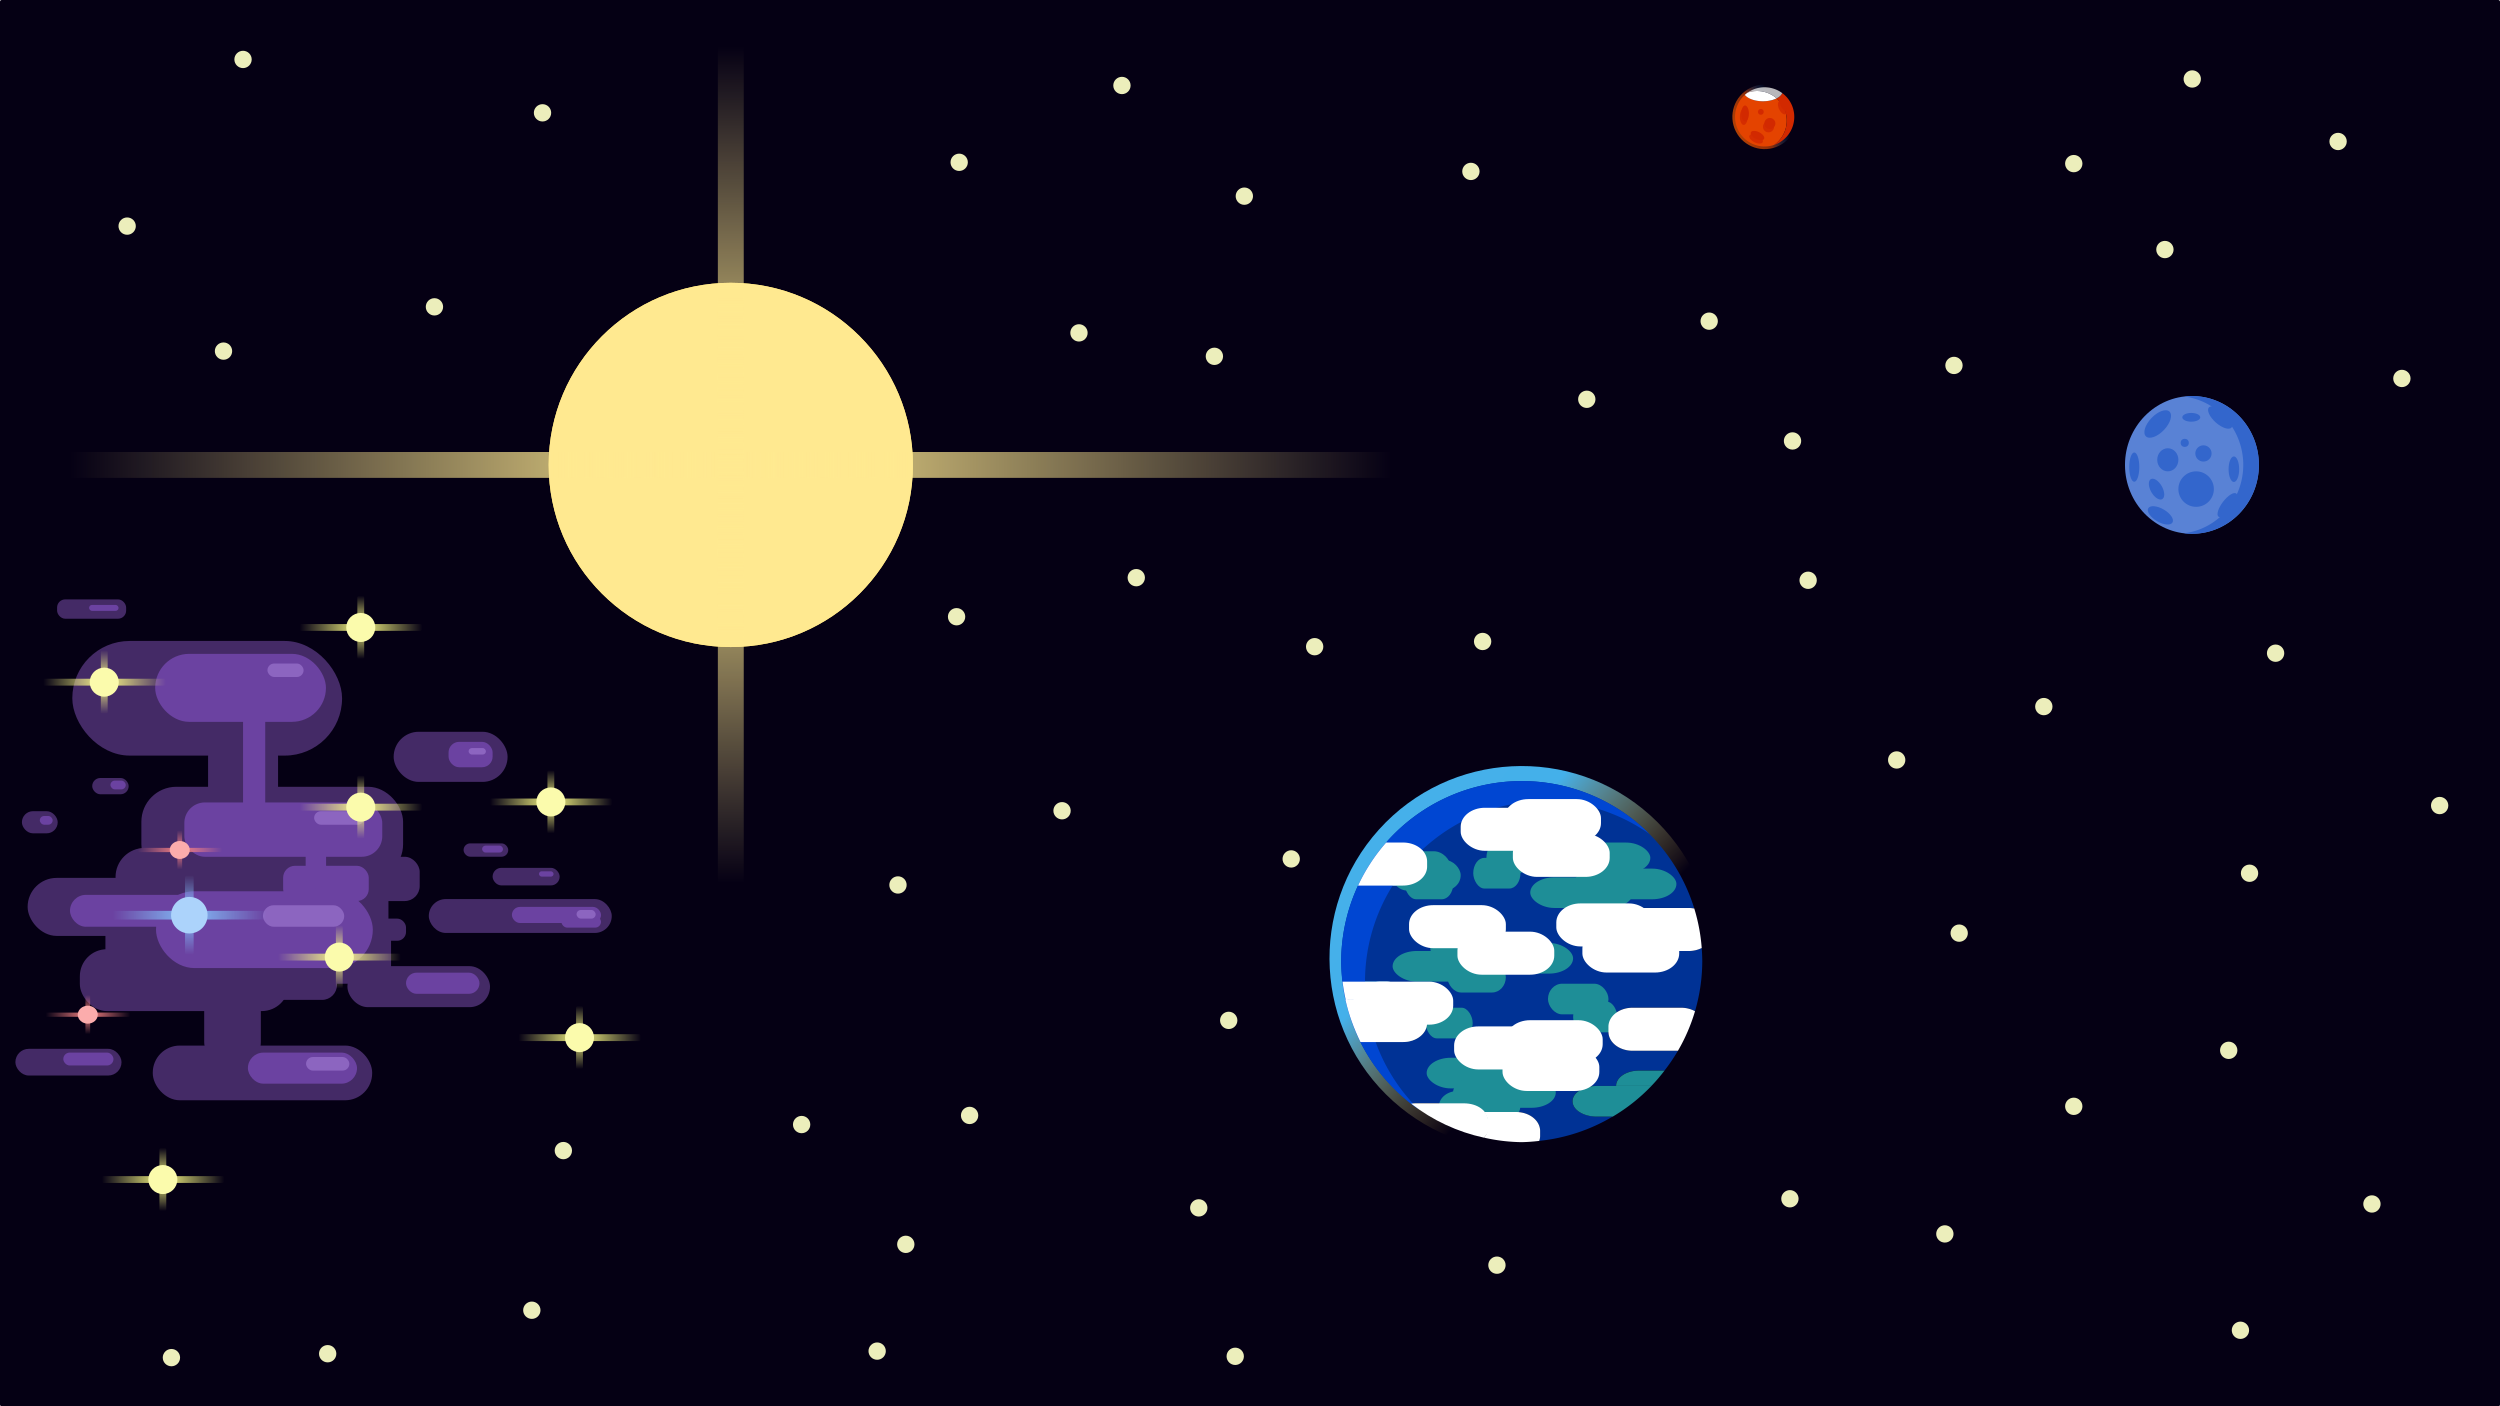 <?xml version="1.0" encoding="UTF-8" standalone="no"?>
<!-- Created with Inkscape (http://www.inkscape.org/) -->

<svg
   width="1920"
   height="1080"
   viewBox="0 0 508 285.75"
   version="1.1"
   id="svg1"
   inkscape:version="1.3.2 (091e20e, 2023-11-25, custom)"
   sodipodi:docname="sobre_fundo_home.svg"
   xmlns:inkscape="http://www.inkscape.org/namespaces/inkscape"
   xmlns:sodipodi="http://sodipodi.sourceforge.net/DTD/sodipodi-0.dtd"
   xmlns:xlink="http://www.w3.org/1999/xlink"
   xmlns="http://www.w3.org/2000/svg"
   xmlns:svg="http://www.w3.org/2000/svg">
  <sodipodi:namedview
     id="namedview1"
     pagecolor="#000000"
     bordercolor="#000000"
     borderopacity="0.25"
     inkscape:showpageshadow="2"
     inkscape:pageopacity="0.0"
     inkscape:pagecheckerboard="0"
     inkscape:deskcolor="#d1d1d1"
     inkscape:document-units="mm"
     inkscape:zoom="0.56372124"
     inkscape:cx="811.57134"
     inkscape:cy="476.29924"
     inkscape:window-width="2560"
     inkscape:window-height="1057"
     inkscape:window-x="-8"
     inkscape:window-y="-8"
     inkscape:window-maximized="1"
     inkscape:current-layer="svg1" />
  <defs
     id="defs1">
    <linearGradient
       id="linearGradient221"
       inkscape:collect="always">
      <stop
         style="stop-color:#83bef9;stop-opacity:0;"
         offset="0"
         id="stop219" />
      <stop
         style="stop-color:#83bef9;stop-opacity:1;"
         offset="0.5"
         id="stop220" />
      <stop
         style="stop-color:#83bef9;stop-opacity:0;"
         offset="1"
         id="stop221" />
    </linearGradient>
    <linearGradient
       id="linearGradient218"
       inkscape:collect="always">
      <stop
         style="stop-color:#83bef9;stop-opacity:0;"
         offset="0"
         id="stop216" />
      <stop
         style="stop-color:#83bef9;stop-opacity:1;"
         offset="0.5"
         id="stop217" />
      <stop
         style="stop-color:#83bef9;stop-opacity:0;"
         offset="1"
         id="stop218" />
    </linearGradient>
    <linearGradient
       id="linearGradient196"
       inkscape:collect="always">
      <stop
         style="stop-color:#f98383;stop-opacity:0;"
         offset="0"
         id="stop194" />
      <stop
         style="stop-color:#f98383;stop-opacity:1;"
         offset="0.5"
         id="stop195" />
      <stop
         style="stop-color:#f98383;stop-opacity:0;"
         offset="1"
         id="stop196" />
    </linearGradient>
    <linearGradient
       id="linearGradient193"
       inkscape:collect="always">
      <stop
         style="stop-color:#f98383;stop-opacity:0;"
         offset="0"
         id="stop191" />
      <stop
         style="stop-color:#f98383;stop-opacity:1;"
         offset="0.5"
         id="stop192" />
      <stop
         style="stop-color:#f98383;stop-opacity:0;"
         offset="1"
         id="stop193" />
    </linearGradient>
    <linearGradient
       id="linearGradient184"
       inkscape:collect="always">
      <stop
         style="stop-color:#f9f983;stop-opacity:0;"
         offset="0"
         id="stop188" />
      <stop
         style="stop-color:#f9f983;stop-opacity:1;"
         offset="0.5"
         id="stop184" />
      <stop
         style="stop-color:#f9f983;stop-opacity:0;"
         offset="1"
         id="stop185" />
    </linearGradient>
    <linearGradient
       id="linearGradient161"
       inkscape:collect="always">
      <stop
         style="stop-color:#e55600;stop-opacity:1;"
         offset="0"
         id="stop161" />
      <stop
         style="stop-color:#e54a00;stop-opacity:0.734;"
         offset="0.398"
         id="stop163" />
      <stop
         style="stop-color:#007fe4;stop-opacity:0;"
         offset="0.671"
         id="stop162" />
    </linearGradient>
    <linearGradient
       id="linearGradient3"
       inkscape:collect="always">
      <stop
         style="stop-color:#ffe990;stop-opacity:0;"
         offset="0"
         id="stop5" />
      <stop
         style="stop-color:#ffe990;stop-opacity:1;"
         offset="0.5"
         id="stop3" />
      <stop
         style="stop-color:#ffe990;stop-opacity:0;"
         offset="1"
         id="stop4" />
    </linearGradient>
    <linearGradient
       id="linearGradient117"
       inkscape:collect="always">
      <stop
         style="stop-color:#4cc2ff;stop-opacity:1;"
         offset="0"
         id="stop117" />
      <stop
         style="stop-color:#4bc2ff;stop-opacity:1;"
         offset="0.262"
         id="stop119" />
      <stop
         style="stop-color:#ffd14c;stop-opacity:0;"
         offset="0.664"
         id="stop118" />
    </linearGradient>
    <linearGradient
       inkscape:collect="always"
       xlink:href="#linearGradient117"
       id="linearGradient118"
       x1="3.672"
       y1="13.277"
       x2="24.712"
       y2="13.277"
       gradientUnits="userSpaceOnUse"
       gradientTransform="matrix(3.713,-1.1315735e-8,1.1315735e-8,3.713,307.391,-111.504)" />
    <filter
       inkscape:collect="always"
       style="color-interpolation-filters:sRGB"
       id="filter1"
       x="-0.204"
       y="-0.204"
       width="1.407"
       height="1.407">
      <feGaussianBlur
         inkscape:collect="always"
         stdDeviation="11.131"
         id="feGaussianBlur1" />
    </filter>
    <linearGradient
       inkscape:collect="always"
       xlink:href="#linearGradient3"
       id="linearGradient4"
       x1="-40.789"
       y1="86.627"
       x2="253.301"
       y2="86.627"
       gradientUnits="userSpaceOnUse"
       gradientTransform="matrix(1.619,0,0,0.309,-65.814,59.83)" />
    <linearGradient
       inkscape:collect="always"
       xlink:href="#linearGradient3"
       id="linearGradient5"
       gradientUnits="userSpaceOnUse"
       gradientTransform="matrix(1.025,0,0,0.309,-22.28,-133.053)"
       x1="-40.789"
       y1="86.627"
       x2="253.301"
       y2="86.627" />
    <linearGradient
       inkscape:collect="always"
       xlink:href="#linearGradient161"
       id="linearGradient162"
       x1="349.115"
       y1="23.746"
       x2="368.038"
       y2="23.746"
       gradientUnits="userSpaceOnUse"
       gradientTransform="matrix(0.85,0,0,0.85,53.948,3.573)" />
    <filter
       inkscape:collect="always"
       style="color-interpolation-filters:sRGB"
       id="filter184"
       x="-1.2"
       y="-1.2"
       width="3.4"
       height="3.4">
      <feGaussianBlur
         inkscape:collect="always"
         stdDeviation="2.949"
         id="feGaussianBlur184" />
    </filter>
    <linearGradient
       inkscape:collect="always"
       xlink:href="#linearGradient184"
       id="linearGradient185"
       x1="183.416"
       y1="185.042"
       x2="200.279"
       y2="185.042"
       gradientUnits="userSpaceOnUse"
       gradientTransform="matrix(1.477,0,0,1.031,-91.443,-5.806)" />
    <linearGradient
       inkscape:collect="always"
       xlink:href="#linearGradient184"
       id="linearGradient188"
       gradientUnits="userSpaceOnUse"
       gradientTransform="matrix(0.763,0,0,1.031,38.617,-382.696)"
       x1="183.416"
       y1="185.042"
       x2="200.279"
       y2="185.042" />
    <linearGradient
       inkscape:collect="always"
       xlink:href="#linearGradient196"
       id="linearGradient185-7"
       x1="183.416"
       y1="185.042"
       x2="200.279"
       y2="185.042"
       gradientUnits="userSpaceOnUse"
       gradientTransform="matrix(1.477,0,0,1.031,-91.443,-5.806)" />
    <linearGradient
       inkscape:collect="always"
       xlink:href="#linearGradient193"
       id="linearGradient188-6"
       gradientUnits="userSpaceOnUse"
       gradientTransform="matrix(0.763,0,0,1.031,38.617,-382.696)"
       x1="183.416"
       y1="185.042"
       x2="200.279"
       y2="185.042" />
    <filter
       inkscape:collect="always"
       style="color-interpolation-filters:sRGB"
       id="filter184-8"
       x="-1.2"
       y="-1.2"
       width="3.4"
       height="3.4">
      <feGaussianBlur
         inkscape:collect="always"
         stdDeviation="2.949"
         id="feGaussianBlur184-7" />
    </filter>
    <linearGradient
       inkscape:collect="always"
       xlink:href="#linearGradient184"
       id="linearGradient185-6"
       x1="183.416"
       y1="185.042"
       x2="200.279"
       y2="185.042"
       gradientUnits="userSpaceOnUse"
       gradientTransform="matrix(1.477,0,0,1.031,-91.443,-5.806)" />
    <linearGradient
       inkscape:collect="always"
       xlink:href="#linearGradient184"
       id="linearGradient188-7"
       gradientUnits="userSpaceOnUse"
       gradientTransform="matrix(0.763,0,0,1.031,38.617,-382.696)"
       x1="183.416"
       y1="185.042"
       x2="200.279"
       y2="185.042" />
    <filter
       inkscape:collect="always"
       style="color-interpolation-filters:sRGB"
       id="filter184-3"
       x="-1.2"
       y="-1.2"
       width="3.4"
       height="3.4">
      <feGaussianBlur
         inkscape:collect="always"
         stdDeviation="2.949"
         id="feGaussianBlur184-4" />
    </filter>
    <linearGradient
       inkscape:collect="always"
       xlink:href="#linearGradient184"
       id="linearGradient185-1"
       x1="183.416"
       y1="185.042"
       x2="200.279"
       y2="185.042"
       gradientUnits="userSpaceOnUse"
       gradientTransform="matrix(1.477,0,0,1.031,-91.443,-5.806)" />
    <linearGradient
       inkscape:collect="always"
       xlink:href="#linearGradient184"
       id="linearGradient188-3"
       gradientUnits="userSpaceOnUse"
       gradientTransform="matrix(0.763,0,0,1.031,38.617,-382.696)"
       x1="183.416"
       y1="185.042"
       x2="200.279"
       y2="185.042" />
    <filter
       inkscape:collect="always"
       style="color-interpolation-filters:sRGB"
       id="filter184-9"
       x="-1.2"
       y="-1.2"
       width="3.4"
       height="3.4">
      <feGaussianBlur
         inkscape:collect="always"
         stdDeviation="2.949"
         id="feGaussianBlur184-5" />
    </filter>
    <linearGradient
       inkscape:collect="always"
       xlink:href="#linearGradient184"
       id="linearGradient185-2"
       x1="183.416"
       y1="185.042"
       x2="200.279"
       y2="185.042"
       gradientUnits="userSpaceOnUse"
       gradientTransform="matrix(1.477,0,0,1.031,-91.443,-5.806)" />
    <linearGradient
       inkscape:collect="always"
       xlink:href="#linearGradient184"
       id="linearGradient188-0"
       gradientUnits="userSpaceOnUse"
       gradientTransform="matrix(0.763,0,0,1.031,38.617,-382.696)"
       x1="183.416"
       y1="185.042"
       x2="200.279"
       y2="185.042" />
    <filter
       inkscape:collect="always"
       style="color-interpolation-filters:sRGB"
       id="filter184-4"
       x="-1.2"
       y="-1.2"
       width="3.4"
       height="3.4">
      <feGaussianBlur
         inkscape:collect="always"
         stdDeviation="2.949"
         id="feGaussianBlur184-8" />
    </filter>
    <linearGradient
       inkscape:collect="always"
       xlink:href="#linearGradient184"
       id="linearGradient185-26"
       x1="183.416"
       y1="185.042"
       x2="200.279"
       y2="185.042"
       gradientUnits="userSpaceOnUse"
       gradientTransform="matrix(1.477,0,0,1.031,-91.443,-5.806)" />
    <linearGradient
       inkscape:collect="always"
       xlink:href="#linearGradient184"
       id="linearGradient188-4"
       gradientUnits="userSpaceOnUse"
       gradientTransform="matrix(0.763,0,0,1.031,38.617,-382.696)"
       x1="183.416"
       y1="185.042"
       x2="200.279"
       y2="185.042" />
    <filter
       inkscape:collect="always"
       style="color-interpolation-filters:sRGB"
       id="filter184-1"
       x="-1.2"
       y="-1.2"
       width="3.4"
       height="3.4">
      <feGaussianBlur
         inkscape:collect="always"
         stdDeviation="2.949"
         id="feGaussianBlur184-6" />
    </filter>
    <linearGradient
       inkscape:collect="always"
       xlink:href="#linearGradient184"
       id="linearGradient185-13"
       x1="183.416"
       y1="185.042"
       x2="200.279"
       y2="185.042"
       gradientUnits="userSpaceOnUse"
       gradientTransform="matrix(1.477,0,0,1.031,-91.443,-5.806)" />
    <linearGradient
       inkscape:collect="always"
       xlink:href="#linearGradient184"
       id="linearGradient188-36"
       gradientUnits="userSpaceOnUse"
       gradientTransform="matrix(0.763,0,0,1.031,38.617,-382.696)"
       x1="183.416"
       y1="185.042"
       x2="200.279"
       y2="185.042" />
    <filter
       inkscape:collect="always"
       style="color-interpolation-filters:sRGB"
       id="filter184-2"
       x="-1.2"
       y="-1.2"
       width="3.4"
       height="3.4">
      <feGaussianBlur
         inkscape:collect="always"
         stdDeviation="2.949"
         id="feGaussianBlur184-84" />
    </filter>
    <linearGradient
       inkscape:collect="always"
       xlink:href="#linearGradient184"
       id="linearGradient185-5"
       x1="183.416"
       y1="185.042"
       x2="200.279"
       y2="185.042"
       gradientUnits="userSpaceOnUse"
       gradientTransform="matrix(1.477,0,0,1.031,-91.443,-5.806)" />
    <linearGradient
       inkscape:collect="always"
       xlink:href="#linearGradient184"
       id="linearGradient188-1"
       gradientUnits="userSpaceOnUse"
       gradientTransform="matrix(0.763,0,0,1.031,38.617,-382.696)"
       x1="183.416"
       y1="185.042"
       x2="200.279"
       y2="185.042" />
    <filter
       inkscape:collect="always"
       style="color-interpolation-filters:sRGB"
       id="filter184-96"
       x="-1.2"
       y="-1.2"
       width="3.4"
       height="3.4">
      <feGaussianBlur
         inkscape:collect="always"
         stdDeviation="2.949"
         id="feGaussianBlur184-2" />
    </filter>
    <filter
       inkscape:collect="always"
       style="color-interpolation-filters:sRGB"
       id="filter184-3-74"
       x="-1.2"
       y="-1.2"
       width="3.4"
       height="3.4">
      <feGaussianBlur
         inkscape:collect="always"
         stdDeviation="2.949"
         id="feGaussianBlur184-4-6" />
    </filter>
    <linearGradient
       inkscape:collect="always"
       xlink:href="#linearGradient221"
       id="linearGradient215"
       gradientUnits="userSpaceOnUse"
       gradientTransform="matrix(1.477,0,0,1.031,-91.443,-5.806)"
       x1="183.416"
       y1="185.042"
       x2="200.279"
       y2="185.042" />
    <linearGradient
       inkscape:collect="always"
       xlink:href="#linearGradient218"
       id="linearGradient216"
       gradientUnits="userSpaceOnUse"
       gradientTransform="matrix(0.763,0,0,1.031,38.617,-382.696)"
       x1="183.416"
       y1="185.042"
       x2="200.279"
       y2="185.042" />
    <linearGradient
       inkscape:collect="always"
       xlink:href="#linearGradient196"
       id="linearGradient185-7-9"
       x1="183.416"
       y1="185.042"
       x2="200.279"
       y2="185.042"
       gradientUnits="userSpaceOnUse"
       gradientTransform="matrix(1.477,0,0,1.031,-91.443,-5.806)" />
    <linearGradient
       inkscape:collect="always"
       xlink:href="#linearGradient196"
       id="linearGradient188-6-6"
       gradientUnits="userSpaceOnUse"
       gradientTransform="matrix(0.763,0,0,1.031,38.617,-382.696)"
       x1="183.416"
       y1="185.042"
       x2="200.279"
       y2="185.042" />
    <filter
       inkscape:collect="always"
       style="color-interpolation-filters:sRGB"
       id="filter184-8-3"
       x="-1.2"
       y="-1.2"
       width="3.4"
       height="3.4">
      <feGaussianBlur
         inkscape:collect="always"
         stdDeviation="2.949"
         id="feGaussianBlur184-7-2" />
    </filter>
  </defs>
  <g
     inkscape:groupmode="layer"
     id="layer3"
     inkscape:label="Pano de Fundo">
    <rect
       style="fill:#050014;fill-opacity:1;stroke-width:0.314"
       id="rect8"
       width="508"
       height="285.75"
       x="0"
       y="0"
       ry="0.33"
       inkscape:label="Fundo" />
    <g
       id="g33"
       inkscape:label="Nebulas"
       transform="translate(-4.677)">
      <rect
         style="fill:#442a66;fill-opacity:1;stroke-width:0.314"
         id="rect24"
         width="42.466"
         height="12.568"
         x="20.902"
         y="192.881"
         ry="5.49"
         transform="translate(-2.761655e-6)" />
      <rect
         style="fill:#442a66;fill-opacity:1;stroke-width:0.314"
         id="rect25"
         width="11.509"
         height="18.124"
         x="46.17"
         y="199.099"
         ry="5.49"
         transform="translate(-2.761655e-6)" />
      <rect
         style="fill:#442a66;fill-opacity:1;stroke-width:0.314"
         id="rect26"
         width="44.582"
         height="11.113"
         x="35.719"
         y="212.46"
         ry="5.49"
         transform="translate(-2.761655e-6)" />
      <rect
         style="fill:#442a66;fill-opacity:1;stroke-width:0.314"
         id="rect27"
         width="28.972"
         height="8.334"
         x="75.274"
         y="196.321"
         ry="4.167"
         transform="translate(-2.761655e-6)" />
      <rect
         style="fill:#442a66;fill-opacity:1;stroke-width:0.314"
         id="rect28"
         width="37.174"
         height="6.879"
         x="91.81"
         y="182.695"
         ry="3.44"
         transform="translate(-2.761655e-6)" />
      <rect
         style="fill:#442a66;fill-opacity:1;stroke-width:0.314"
         id="rect29"
         width="13.626"
         height="3.572"
         x="104.775"
         y="176.345"
         ry="1.786"
         transform="translate(-2.761655e-6)" />
      <rect
         style="fill:#442a66;fill-opacity:1;stroke-width:0.314"
         id="rect30"
         width="19.05"
         height="4.498"
         x="68.13"
         y="186.664"
         ry="1.786"
         transform="translate(-2.761655e-6)" />
      <rect
         style="fill:#442a66;fill-opacity:1;stroke-width:0.314"
         id="rect31"
         width="3.572"
         height="12.7"
         x="80.566"
         y="188.78"
         ry="1.786"
         transform="translate(-2.761655e-6)" />
      <rect
         style="fill:#442a66;fill-opacity:1;stroke-width:0.314"
         id="rect32"
         width="9.074"
         height="2.713"
         x="98.876"
         y="171.373"
         ry="1.356"
         transform="translate(-2.761655e-6)" />
      <rect
         style="fill:#442a66;fill-opacity:1;stroke-width:0.314"
         id="rect33"
         width="23.151"
         height="10.186"
         x="84.667"
         y="148.696"
         ry="5.093"
         transform="translate(-2.761655e-6)" />
      <rect
         style="fill:#442a66;fill-opacity:1;stroke-width:0.314"
         id="rect20"
         width="54.817"
         height="23.293"
         x="19.369"
         y="130.244"
         ry="11.646" />
      <rect
         style="fill:#442a66;fill-opacity:1;stroke-width:0.314"
         id="rect21"
         width="14.219"
         height="20.299"
         x="46.959"
         y="146.678"
         ry="7.109" />
      <rect
         style="fill:#442a66;fill-opacity:1;stroke-width:0.314"
         id="rect22"
         width="53.181"
         height="18.785"
         x="33.404"
         y="159.874"
         ry="7.109" />
      <rect
         style="fill:#442a66;fill-opacity:1;stroke-width:0.314"
         id="rect34"
         width="27.502"
         height="11.787"
         x="10.29"
         y="178.389"
         ry="5.893"
         transform="translate(-2.761655e-6)" />
      <rect
         style="fill:#442a66;fill-opacity:1;stroke-width:0.314"
         id="rect35"
         width="21.141"
         height="11.88"
         x="28.157"
         y="172.309"
         ry="5.893"
         transform="translate(-2.761655e-6)" />
      <rect
         style="fill:#442a66;fill-opacity:1;stroke-width:0.314"
         id="rect36"
         width="6.08"
         height="15.809"
         x="26.099"
         y="182.692"
         ry="3.04"
         transform="translate(-2.761655e-6)" />
      <rect
         style="fill:#442a66;fill-opacity:1;stroke-width:0.314"
         id="rect37"
         width="15.809"
         height="25.351"
         x="49.859"
         y="174.647"
         ry="3.04"
         transform="translate(-2.761655e-6)" />
      <rect
         style="fill:#442a66;fill-opacity:1;stroke-width:0.314"
         id="rect38"
         width="17.773"
         height="8.7"
         x="55.378"
         y="194.479"
         ry="3.04"
         transform="translate(-2.761655e-6)" />
      <rect
         style="fill:#442a66;fill-opacity:1;stroke-width:0.314"
         id="rect39"
         width="53.049"
         height="21.96"
         x="30.559"
         y="177.932"
         ry="3.04"
         transform="translate(-2.761655e-6)" />
      <rect
         style="fill:#442a66;fill-opacity:1;stroke-width:0.314"
         id="rect40"
         width="19.05"
         height="8.996"
         x="70.908"
         y="174.096"
         ry="3.04"
         transform="translate(-2.761655e-6)" />
      <rect
         style="fill:#442a66;fill-opacity:1;stroke-width:0.314"
         id="rect42"
         width="21.564"
         height="5.424"
         x="7.805"
         y="213.122"
         ry="2.712"
         transform="translate(-2.761655e-6)" />
      <rect
         style="fill:#442a66;fill-opacity:1;stroke-width:0.314"
         id="rect43"
         width="7.276"
         height="4.498"
         x="9.128"
         y="164.835"
         ry="2.249"
         transform="translate(-2.761655e-6)" />
      <rect
         style="fill:#442a66;fill-opacity:1;stroke-width:0.314"
         id="rect44"
         width="7.408"
         height="3.307"
         x="23.416"
         y="158.089"
         ry="1.654"
         transform="translate(-2.761655e-6)" />
      <rect
         style="fill:#442a66;fill-opacity:1;stroke-width:0.314"
         id="rect45"
         width="14.032"
         height="3.929"
         x="16.277"
         y="121.795"
         ry="1.654"
         transform="translate(-2.761655e-6)" />
      <rect
         style="fill:#6b42a1;fill-opacity:1;stroke-width:0.192"
         id="rect141"
         width="34.701"
         height="13.814"
         x="36.207"
         y="132.864"
         ry="6.907" />
      <rect
         style="fill:#6b42a1;fill-opacity:1;stroke-width:0.209"
         id="rect142"
         width="40.217"
         height="11.041"
         x="42.135"
         y="163.055"
         ry="4.178" />
      <rect
         style="fill:#6b42a1;fill-opacity:1;stroke-width:0.241"
         id="rect143"
         width="44.053"
         height="15.605"
         x="36.38"
         y="181.107"
         ry="7.803" />
      <rect
         style="fill:#6b42a1;fill-opacity:1;stroke-width:0.268"
         id="rect144"
         width="17.396"
         height="7.164"
         x="62.21"
         y="175.928"
         ry="2.421" />
      <rect
         style="fill:#6b42a1;fill-opacity:1;stroke-width:0.314"
         id="rect145"
         width="4.152"
         height="11.229"
         x="62.111"
         y="169.267"
         ry="2.076"
         transform="translate(4.677)" />
      <rect
         style="fill:#6b42a1;fill-opacity:1;stroke-width:0.314"
         id="rect146"
         width="4.504"
         height="22.502"
         x="49.391"
         y="142.875"
         ry="2.076"
         transform="translate(4.677)" />
      <rect
         style="fill:#6b42a1;fill-opacity:1;stroke-width:0.314"
         id="rect147"
         width="28.061"
         height="6.482"
         x="14.221"
         y="181.835"
         ry="3.241"
         transform="translate(4.677)" />
      <rect
         style="fill:#6b42a1;fill-opacity:1;stroke-width:0.314"
         id="rect148"
         width="22.17"
         height="6.314"
         x="50.374"
         y="213.889"
         ry="3.157"
         transform="translate(4.677)" />
      <rect
         style="fill:#6b42a1;fill-opacity:1;stroke-width:0.314"
         id="rect149"
         width="14.93"
         height="4.299"
         x="82.503"
         y="197.644"
         ry="2.15"
         transform="translate(4.677)" />
      <rect
         style="fill:#6b42a1;fill-opacity:1;stroke-width:0.314"
         id="rect150"
         width="8.949"
         height="5.159"
         x="91.149"
         y="150.746"
         ry="2.15"
         transform="translate(4.677)" />
      <rect
         style="fill:#6b42a1;fill-opacity:1;stroke-width:0.314"
         id="rect151"
         width="18.101"
         height="3.274"
         x="104.021"
         y="184.282"
         ry="1.637"
         transform="translate(4.677)" />
      <rect
         style="fill:#6b42a1;fill-opacity:1;stroke-width:0.314"
         id="rect152"
         width="8.045"
         height="2.357"
         x="114.077"
         y="186.134"
         ry="1.179"
         transform="translate(4.677)" />
      <rect
         style="fill:#6b42a1;fill-opacity:1;stroke-width:0.314"
         id="rect153"
         width="2.96"
         height="1.083"
         x="109.521"
         y="177.048"
         ry="0.542"
         transform="translate(4.677)" />
      <rect
         style="fill:#6b42a1;fill-opacity:1;stroke-width:0.314"
         id="rect154"
         width="4.25"
         height="1.406"
         x="97.962"
         y="171.83"
         ry="0.703"
         transform="translate(4.677)" />
      <rect
         style="fill:#6b42a1;fill-opacity:1;stroke-width:0.314"
         id="rect155"
         width="10.196"
         height="2.619"
         x="12.862"
         y="213.889"
         ry="1.31"
         transform="translate(4.677)" />
      <rect
         style="fill:#6b42a1;fill-opacity:1;stroke-width:0.314"
         id="rect156"
         width="5.987"
         height="1.216"
         x="18.101"
         y="122.917"
         ry="0.608"
         transform="translate(4.677)" />
      <rect
         style="fill:#6b42a1;fill-opacity:1;stroke-width:0.314"
         id="rect157"
         width="3.109"
         height="1.786"
         x="22.443"
         y="158.618"
         ry="0.893"
         transform="translate(4.677)" />
      <rect
         style="fill:#6b42a1;fill-opacity:1;stroke-width:0.314"
         id="rect158"
         width="2.61"
         height="1.769"
         x="8.089"
         y="165.811"
         ry="0.885"
         transform="translate(4.677)" />
      <rect
         style="opacity:1;fill:#8c65c0;fill-opacity:1;stroke-width:0.314"
         id="rect177"
         width="16.511"
         height="4.372"
         x="26.16"
         y="20.991"
         transform="translate(31.95,162.955)"
         ry="2.186" />
      <rect
         style="opacity:1;fill:#8c65c0;fill-opacity:1;stroke-width:0.314"
         id="rect178"
         width="10.208"
         height="2.745"
         x="36.559"
         y="1.881"
         transform="translate(31.95,162.955)"
         ry="1.373" />
      <rect
         style="opacity:1;fill:#8c65c0;fill-opacity:1;stroke-width:0.314"
         id="rect179"
         width="7.343"
         height="2.738"
         x="27.073"
         y="-28.128"
         transform="translate(31.95,162.955)"
         ry="1.369" />
      <rect
         style="opacity:1;fill:#8c65c0;fill-opacity:1;stroke-width:0.314"
         id="rect180"
         width="3.516"
         height="1.315"
         x="67.947"
         y="-10.944"
         transform="translate(31.95,162.955)"
         ry="0.657" />
      <rect
         style="opacity:1;fill:#8c65c0;fill-opacity:1;stroke-width:0.314"
         id="rect181"
         width="3.881"
         height="1.755"
         x="89.884"
         y="21.952"
         transform="translate(31.95,162.955)"
         ry="0.878" />
      <rect
         style="opacity:1;fill:#8c65c0;fill-opacity:1;stroke-width:0.314"
         id="rect182"
         width="8.8"
         height="2.757"
         x="34.916"
         y="51.832"
         transform="translate(31.95,162.955)"
         ry="1.379" />
    </g>
    <g
       id="g188"
       inkscape:label="estrela"
       transform="rotate(-26.58,317.101,288.625)">
      <rect
         style="opacity:1;fill:url(#linearGradient185);stroke-width:0.448"
         id="rect183"
         width="24.902"
         height="1.391"
         x="179.397"
         y="184.346"
         ry="0.34"
         transform="rotate(26.58,358.577,23.746)" />
      <rect
         style="opacity:1;fill:url(#linearGradient188);stroke-width:0.322"
         id="rect188"
         width="12.871"
         height="1.391"
         x="178.606"
         y="-192.543"
         ry="0.34"
         transform="rotate(116.58,73.052,-63.977)" />
      <circle
         style="opacity:1;fill:#f9f983;fill-opacity:1;stroke-width:0.314"
         id="path182"
         cx="164.574"
         cy="22.087"
         r="1.995"
         transform="rotate(26.58)" />
      <circle
         style="opacity:1;fill:#fbfbac;fill-opacity:1;stroke-width:0.464;filter:url(#filter184)"
         id="circle184"
         cx="164.574"
         cy="22.087"
         r="2.949"
         transform="rotate(26.58)" />
    </g>
    <g
       id="g188-4"
       inkscape:label="estrela"
       transform="matrix(0.617,-0.277,0.309,0.553,-77.042,159.102)">
      <rect
         style="opacity:1;fill:url(#linearGradient185-7);stroke-width:0.448"
         id="rect183-2"
         width="24.902"
         height="1.391"
         x="179.397"
         y="184.346"
         ry="0.34"
         transform="rotate(26.58,358.577,23.746)" />
      <rect
         style="opacity:1;fill:url(#linearGradient188-6);stroke-width:0.322"
         id="rect188-9"
         width="12.871"
         height="1.391"
         x="178.606"
         y="-192.543"
         ry="0.34"
         transform="rotate(116.58,73.052,-63.977)" />
      <circle
         style="opacity:1;fill:#f64e4e;fill-opacity:1;stroke-width:0.314"
         id="path182-4"
         cx="164.574"
         cy="22.087"
         r="1.995"
         transform="rotate(26.58)" />
      <circle
         style="opacity:1;fill:#fbacac;fill-opacity:1;stroke-width:0.464;filter:url(#filter184-8)"
         id="circle184-5"
         cx="164.574"
         cy="22.087"
         r="2.949"
         transform="rotate(26.58)" />
    </g>
    <g
       id="g188-4-2"
       inkscape:label="estrela"
       transform="matrix(0.617,-0.277,0.309,0.553,-95.733,192.569)">
      <rect
         style="opacity:1;fill:url(#linearGradient185-7-9);stroke-width:0.448"
         id="rect183-2-1"
         width="24.902"
         height="1.391"
         x="179.397"
         y="184.346"
         ry="0.34"
         transform="rotate(26.58,358.577,23.746)" />
      <rect
         style="opacity:1;fill:url(#linearGradient188-6-6);stroke-width:0.322"
         id="rect188-9-3"
         width="12.871"
         height="1.391"
         x="178.606"
         y="-192.543"
         ry="0.34"
         transform="rotate(116.58,73.052,-63.977)" />
      <circle
         style="opacity:1;fill:#f64e4e;fill-opacity:1;stroke-width:0.314"
         id="path182-4-9"
         cx="164.574"
         cy="22.087"
         r="1.995"
         transform="rotate(26.58)" />
      <circle
         style="opacity:1;fill:#fbacac;fill-opacity:1;stroke-width:0.464;filter:url(#filter184-8-3)"
         id="circle184-5-2"
         cx="164.574"
         cy="22.087"
         r="2.949"
         transform="rotate(26.58)" />
    </g>
    <g
       id="g188-47"
       inkscape:label="estrela"
       transform="rotate(-26.58,254.794,264.161)">
      <rect
         style="opacity:1;fill:url(#linearGradient185-6);stroke-width:0.448"
         id="rect183-6"
         width="24.902"
         height="1.391"
         x="179.397"
         y="184.346"
         ry="0.34"
         transform="rotate(26.58,358.577,23.746)" />
      <rect
         style="opacity:1;fill:url(#linearGradient188-7);stroke-width:0.322"
         id="rect188-3"
         width="12.871"
         height="1.391"
         x="178.606"
         y="-192.543"
         ry="0.34"
         transform="rotate(116.58,73.052,-63.977)" />
      <circle
         style="opacity:1;fill:#f9f983;fill-opacity:1;stroke-width:0.314"
         id="path182-1"
         cx="164.574"
         cy="22.087"
         r="1.995"
         transform="rotate(26.58)" />
      <circle
         style="opacity:1;fill:#fbfbac;fill-opacity:1;stroke-width:0.464;filter:url(#filter184-3)"
         id="circle184-9"
         cx="164.574"
         cy="22.087"
         r="2.949"
         transform="rotate(26.58)" />
    </g>
    <g
       id="g188-47-81"
       inkscape:label="estrela"
       transform="matrix(1.125,-0.563,0.563,1.125,-168.567,158.201)">
      <rect
         style="opacity:1;fill:url(#linearGradient215);stroke-width:0.448"
         id="rect183-6-89"
         width="24.902"
         height="1.391"
         x="179.397"
         y="184.346"
         ry="0.34"
         transform="rotate(26.58,358.577,23.746)" />
      <rect
         style="opacity:1;fill:url(#linearGradient216);stroke-width:0.322"
         id="rect188-3-82"
         width="12.871"
         height="1.391"
         x="178.606"
         y="-192.543"
         ry="0.34"
         transform="rotate(116.58,73.052,-63.977)" />
      <circle
         style="opacity:1;fill:#b7d9fc;fill-opacity:1;stroke-width:0.314"
         id="path182-1-1"
         cx="164.574"
         cy="22.087"
         r="1.995"
         transform="rotate(26.58)" />
      <circle
         style="opacity:1;fill:#acd3fb;fill-opacity:1;stroke-width:0.464;filter:url(#filter184-3-74)"
         id="circle184-9-75"
         cx="164.574"
         cy="22.087"
         r="2.949"
         transform="rotate(26.58)" />
    </g>
    <g
       id="g188-41"
       inkscape:label="estrela"
       transform="rotate(-26.58,394.864,387.126)">
      <rect
         style="opacity:1;fill:url(#linearGradient185-1);stroke-width:0.448"
         id="rect183-1"
         width="24.902"
         height="1.391"
         x="179.397"
         y="184.346"
         ry="0.34"
         transform="rotate(26.58,358.577,23.746)" />
      <rect
         style="opacity:1;fill:url(#linearGradient188-3);stroke-width:0.322"
         id="rect188-4"
         width="12.871"
         height="1.391"
         x="178.606"
         y="-192.543"
         ry="0.34"
         transform="rotate(116.58,73.052,-63.977)" />
      <circle
         style="opacity:1;fill:#f9f983;fill-opacity:1;stroke-width:0.314"
         id="path182-9"
         cx="164.574"
         cy="22.087"
         r="1.995"
         transform="rotate(26.58)" />
      <circle
         style="opacity:1;fill:#fbfbac;fill-opacity:1;stroke-width:0.464;filter:url(#filter184-9)"
         id="circle184-2"
         cx="164.574"
         cy="22.087"
         r="2.949"
         transform="rotate(26.58)" />
    </g>
    <g
       id="g188-7"
       inkscape:label="estrela"
       transform="rotate(-26.58,376.15,193.486)">
      <rect
         style="opacity:1;fill:url(#linearGradient185-2);stroke-width:0.448"
         id="rect183-4"
         width="24.902"
         height="1.391"
         x="179.397"
         y="184.346"
         ry="0.34"
         transform="rotate(26.58,358.577,23.746)" />
      <rect
         style="opacity:1;fill:url(#linearGradient188-0);stroke-width:0.322"
         id="rect188-35"
         width="12.871"
         height="1.391"
         x="178.606"
         y="-192.543"
         ry="0.34"
         transform="rotate(116.58,73.052,-63.977)" />
      <circle
         style="opacity:1;fill:#f9f983;fill-opacity:1;stroke-width:0.314"
         id="path182-90"
         cx="164.574"
         cy="22.087"
         r="1.995"
         transform="rotate(26.58)" />
      <circle
         style="opacity:1;fill:#fbfbac;fill-opacity:1;stroke-width:0.464;filter:url(#filter184-4)"
         id="circle184-8"
         cx="164.574"
         cy="22.087"
         r="2.949"
         transform="rotate(26.58)" />
    </g>
    <g
       id="g188-1"
       inkscape:label="estrela"
       transform="rotate(-26.58,271.868,181.862)">
      <rect
         style="opacity:1;fill:url(#linearGradient185-26);stroke-width:0.448"
         id="rect183-3"
         width="24.902"
         height="1.391"
         x="179.397"
         y="184.346"
         ry="0.34"
         transform="rotate(26.58,358.577,23.746)" />
      <rect
         style="opacity:1;fill:url(#linearGradient188-4);stroke-width:0.322"
         id="rect188-350"
         width="12.871"
         height="1.391"
         x="178.606"
         y="-192.543"
         ry="0.34"
         transform="rotate(116.58,73.052,-63.977)" />
      <circle
         style="opacity:1;fill:#f9f983;fill-opacity:1;stroke-width:0.314"
         id="path182-5"
         cx="164.574"
         cy="22.087"
         r="1.995"
         transform="rotate(26.58)" />
      <circle
         style="opacity:1;fill:#fbfbac;fill-opacity:1;stroke-width:0.464;filter:url(#filter184-1)"
         id="circle184-1"
         cx="164.574"
         cy="22.087"
         r="2.949"
         transform="rotate(26.58)" />
    </g>
    <g
       id="g188-11"
       inkscape:label="estrela"
       transform="rotate(-26.58,177.505,245.905)">
      <rect
         style="opacity:1;fill:url(#linearGradient185-13);stroke-width:0.448"
         id="rect183-0"
         width="24.902"
         height="1.391"
         x="179.397"
         y="184.346"
         ry="0.34"
         transform="rotate(26.58,358.577,23.746)" />
      <rect
         style="opacity:1;fill:url(#linearGradient188-36);stroke-width:0.322"
         id="rect188-45"
         width="12.871"
         height="1.391"
         x="178.606"
         y="-192.543"
         ry="0.34"
         transform="rotate(116.58,73.052,-63.977)" />
      <circle
         style="opacity:1;fill:#f9f983;fill-opacity:1;stroke-width:0.314"
         id="path182-8"
         cx="164.574"
         cy="22.087"
         r="1.995"
         transform="rotate(26.58)" />
      <circle
         style="opacity:1;fill:#fbfbac;fill-opacity:1;stroke-width:0.464;filter:url(#filter184-2)"
         id="circle184-84"
         cx="164.574"
         cy="22.087"
         r="2.949"
         transform="rotate(26.58)" />
    </g>
    <g
       id="g188-6"
       inkscape:label="estrela"
       transform="rotate(-26.58,174.966,361.794)">
      <rect
         style="opacity:1;fill:url(#linearGradient185-5);stroke-width:0.448"
         id="rect183-7"
         width="24.902"
         height="1.391"
         x="179.397"
         y="184.346"
         ry="0.34"
         transform="rotate(26.58,358.577,23.746)" />
      <rect
         style="opacity:1;fill:url(#linearGradient188-1);stroke-width:0.322"
         id="rect188-5"
         width="12.871"
         height="1.391"
         x="178.606"
         y="-192.543"
         ry="0.34"
         transform="rotate(116.58,73.052,-63.977)" />
      <circle
         style="opacity:1;fill:#f9f983;fill-opacity:1;stroke-width:0.314"
         id="path182-0"
         cx="164.574"
         cy="22.087"
         r="1.995"
         transform="rotate(26.58)" />
      <circle
         style="opacity:1;fill:#fbfbac;fill-opacity:1;stroke-width:0.464;filter:url(#filter184-96)"
         id="circle184-7"
         cx="164.574"
         cy="22.087"
         r="2.949"
         transform="rotate(26.58)" />
    </g>
    <g
       id="g221"
       inkscape:label="estrelinhas">
      <circle
         style="opacity:1;fill:#eceebb;fill-opacity:1;stroke-width:0.314"
         id="path221"
         cx="108.068"
         cy="266.24"
         r="1.76" />
      <circle
         style="fill:#eceebb;fill-opacity:1;stroke-width:0.314"
         id="path221-0"
         cx="162.891"
         cy="228.508"
         r="1.76" />
      <circle
         style="fill:#eceebb;fill-opacity:1;stroke-width:0.314"
         id="path221-2"
         cx="215.808"
         cy="164.743"
         r="1.76" />
      <circle
         style="fill:#eceebb;fill-opacity:1;stroke-width:0.314"
         id="path221-1"
         cx="114.473"
         cy="233.8"
         r="1.76" />
      <circle
         style="fill:#eceebb;fill-opacity:1;stroke-width:0.314"
         id="path221-4"
         cx="66.583"
         cy="275.075"
         r="1.76" />
      <circle
         style="fill:#eceebb;fill-opacity:1;stroke-width:0.314"
         id="path221-8"
         cx="25.837"
         cy="45.945"
         r="1.76" />
      <circle
         style="fill:#eceebb;fill-opacity:1;stroke-width:0.314"
         id="path221-24"
         cx="88.279"
         cy="62.35"
         r="1.76" />
      <circle
         style="fill:#eceebb;fill-opacity:1;stroke-width:0.314"
         id="path221-10"
         cx="45.416"
         cy="71.345"
         r="1.76" />
      <circle
         style="fill:#eceebb;fill-opacity:1;stroke-width:0.314"
         id="path221-7"
         cx="49.385"
         cy="12.079"
         r="1.76" />
      <circle
         style="fill:#eceebb;fill-opacity:1;stroke-width:0.314"
         id="path221-6"
         cx="298.887"
         cy="34.833"
         r="1.76" />
      <circle
         style="fill:#eceebb;fill-opacity:1;stroke-width:0.314"
         id="path221-61"
         cx="252.85"
         cy="39.86"
         r="1.76" />
      <circle
         style="fill:#eceebb;fill-opacity:1;stroke-width:0.314"
         id="path221-9"
         cx="246.764"
         cy="72.404"
         r="1.76" />
      <circle
         style="fill:#eceebb;fill-opacity:1;stroke-width:0.314"
         id="path221-89"
         cx="194.906"
         cy="32.981"
         r="1.76" />
      <circle
         style="fill:#eceebb;fill-opacity:1;stroke-width:0.314"
         id="path221-45"
         cx="227.979"
         cy="17.37"
         r="1.76" />
      <circle
         style="fill:#eceebb;fill-opacity:1;stroke-width:0.314"
         id="path221-454"
         cx="364.239"
         cy="89.602"
         r="1.76" />
      <circle
         style="fill:#eceebb;fill-opacity:1;stroke-width:0.314"
         id="path221-68"
         cx="301.268"
         cy="130.348"
         r="1.76" />
      <circle
         style="fill:#eceebb;fill-opacity:1;stroke-width:0.314"
         id="path221-49"
         cx="249.675"
         cy="207.341"
         r="1.76" />
      <circle
         style="fill:#eceebb;fill-opacity:1;stroke-width:0.314"
         id="path221-5"
         cx="197.023"
         cy="226.656"
         r="1.76" />
      <circle
         style="fill:#eceebb;fill-opacity:1;stroke-width:0.314"
         id="path221-14"
         cx="250.998"
         cy="275.604"
         r="1.76" />
      <circle
         style="fill:#eceebb;fill-opacity:1;stroke-width:0.314"
         id="path221-20"
         cx="363.71"
         cy="243.589"
         r="1.76" />
      <circle
         style="fill:#eceebb;fill-opacity:1;stroke-width:0.314"
         id="path221-97"
         cx="304.179"
         cy="257.083"
         r="1.76" />
      <circle
         style="fill:#eceebb;fill-opacity:1;stroke-width:0.314"
         id="path221-3"
         cx="398.106"
         cy="189.614"
         r="1.76" />
      <circle
         style="fill:#eceebb;fill-opacity:1;stroke-width:0.314"
         id="path221-64"
         cx="367.414"
         cy="117.912"
         r="1.76" />
      <circle
         style="fill:#eceebb;fill-opacity:1;stroke-width:0.314"
         id="path221-41"
         cx="495.737"
         cy="163.685"
         r="1.76" />
      <circle
         style="fill:#eceebb;fill-opacity:1;stroke-width:0.314"
         id="path221-77"
         cx="481.979"
         cy="244.648"
         r="1.76" />
      <circle
         style="fill:#eceebb;fill-opacity:1;stroke-width:0.314"
         id="path221-58"
         cx="395.195"
         cy="250.733"
         r="1.76" />
      <circle
         style="fill:#eceebb;fill-opacity:1;stroke-width:0.314"
         id="path221-01"
         cx="421.389"
         cy="224.804"
         r="1.76" />
      <circle
         style="fill:#eceebb;fill-opacity:1;stroke-width:0.314"
         id="path221-94"
         cx="455.256"
         cy="270.312"
         r="1.76" />
      <circle
         style="fill:#eceebb;fill-opacity:1;stroke-width:0.314"
         id="path221-46"
         cx="452.875"
         cy="213.427"
         r="1.76" />
      <circle
         style="fill:#eceebb;fill-opacity:1;stroke-width:0.314"
         id="path221-76"
         cx="415.304"
         cy="143.577"
         r="1.76" />
      <circle
         style="fill:#eceebb;fill-opacity:1;stroke-width:0.314"
         id="path221-15"
         cx="462.4"
         cy="132.729"
         r="1.76" />
      <circle
         style="fill:#eceebb;fill-opacity:1;stroke-width:0.314"
         id="path221-71"
         cx="475.1"
         cy="28.748"
         r="1.76" />
      <circle
         style="fill:#eceebb;fill-opacity:1;stroke-width:0.314"
         id="path221-453"
         cx="421.389"
         cy="33.245"
         r="1.76" />
      <circle
         style="fill:#eceebb;fill-opacity:1;stroke-width:0.314"
         id="path221-106"
         cx="347.306"
         cy="65.26"
         r="1.76" />
      <circle
         style="fill:#eceebb;fill-opacity:1;stroke-width:0.314"
         id="path221-50"
         cx="322.435"
         cy="81.135"
         r="1.76" />
      <circle
         style="fill:#eceebb;fill-opacity:1;stroke-width:0.314"
         id="path221-83"
         cx="267.137"
         cy="131.406"
         r="1.76" />
      <circle
         style="fill:#eceebb;fill-opacity:1;stroke-width:0.314"
         id="path221-37"
         cx="194.377"
         cy="125.32"
         r="1.76" />
      <circle
         style="fill:#eceebb;fill-opacity:1;stroke-width:0.314"
         id="path221-29"
         cx="182.47"
         cy="179.825"
         r="1.76" />
      <circle
         style="fill:#eceebb;fill-opacity:1;stroke-width:0.314"
         id="path221-36"
         cx="184.058"
         cy="252.85"
         r="1.76" />
      <circle
         style="fill:#eceebb;fill-opacity:1;stroke-width:0.314"
         id="path221-65"
         cx="243.589"
         cy="245.441"
         r="1.76" />
      <circle
         style="fill:#eceebb;fill-opacity:1;stroke-width:0.314"
         id="path221-55"
         cx="262.375"
         cy="174.533"
         r="1.76" />
      <circle
         style="fill:#eceebb;fill-opacity:1;stroke-width:0.314"
         id="path221-43"
         cx="230.889"
         cy="117.383"
         r="1.76" />
      <circle
         style="fill:#eceebb;fill-opacity:1;stroke-width:0.314"
         id="path221-99"
         cx="219.248"
         cy="67.641"
         r="1.76" />
      <circle
         style="fill:#eceebb;fill-opacity:1;stroke-width:0.314"
         id="path221-40"
         cx="110.239"
         cy="22.927"
         r="1.76" />
      <circle
         style="fill:#eceebb;fill-opacity:1;stroke-width:0.314"
         id="path221-87"
         cx="385.406"
         cy="154.425"
         r="1.76" />
      <circle
         style="fill:#eceebb;fill-opacity:1;stroke-width:0.314"
         id="path221-95"
         cx="457.108"
         cy="177.443"
         r="1.76" />
      <circle
         style="fill:#eceebb;fill-opacity:1;stroke-width:0.314"
         id="path221-557"
         cx="397.048"
         cy="74.256"
         r="1.76" />
      <circle
         style="fill:#eceebb;fill-opacity:1;stroke-width:0.314"
         id="path221-38"
         cx="488.064"
         cy="76.902"
         r="1.76" />
      <circle
         style="fill:#eceebb;fill-opacity:1;stroke-width:0.314"
         id="path221-27"
         cx="439.91"
         cy="50.708"
         r="1.76" />
      <circle
         style="fill:#eceebb;fill-opacity:1;stroke-width:0.314"
         id="path221-765"
         cx="445.466"
         cy="16.048"
         r="1.76" />
      <circle
         style="fill:#eceebb;fill-opacity:1;stroke-width:0.314"
         id="path221-947"
         cx="34.833"
         cy="275.868"
         r="1.76" />
      <circle
         style="fill:#eceebb;fill-opacity:1;stroke-width:0.314"
         id="path221-75"
         cx="178.237"
         cy="274.545"
         r="1.76" />
    </g>
  </g>
  <g
     inkscape:groupmode="layer"
     id="layer5"
     inkscape:label="Mars"
     transform="rotate(-26.58,358.577,23.746)">
    <circle
       style="opacity:0.824;fill:url(#linearGradient162);fill-opacity:1;stroke-width:0.342"
       id="circle161"
       cx="358.577"
       cy="23.746"
       r="6.559"
       inkscape:label="Atmosfera" />
    <path
       d="m 362.429,21.474 a 4.012,2.116 26.58 0 1 -2.742,-0.716 4.012,2.116 26.58 0 1 -2.715,-2.807 6.019,6.019 0 0 0 -4.415,5.795 6.019,6.019 0 0 0 6.019,6.019 6.019,6.019 0 0 1 -0.85,-0.061 6.019,6.019 0 0 0 5.162,-5.958 6.019,6.019 0 0 0 -0.46,-2.273 z"
       style="fill:#e44300;stroke-width:0.314"
       id="path175"
       inkscape:label="Base" />
    <path
       d="m 363.931,21.026 a 4.012,2.116 26.58 0 1 -1.502,0.448 6.019,6.019 0 0 1 0.46,2.273 6.019,6.019 0 0 1 -5.162,5.958 6.019,6.019 0 0 0 0.85,0.061 6.019,6.019 0 0 0 6.019,-6.019 6.019,6.019 0 0 0 -0.665,-2.721 z"
       style="fill:#d22900;stroke-width:0.314"
       id="path173"
       inkscape:label="Sombra" />
    <path
       d="m 362.429,21.474 a 6.019,6.019 0 0 0 -4.709,-3.685 6.019,6.019 0 0 0 -0.748,0.162 4.012,2.116 26.58 0 0 2.715,2.807 4.012,2.116 26.58 0 0 2.742,0.716 z"
       style="opacity:1;fill:#ffffff;stroke-width:0.314"
       id="path176"
       inkscape:label="gelo" />
    <path
       d="m 363.931,21.026 a 6.019,6.019 0 0 0 -5.355,-3.299 6.019,6.019 0 0 0 -0.856,0.061 6.019,6.019 0 0 1 4.709,3.685 4.012,2.116 26.58 0 0 1.502,-0.448 z"
       style="opacity:1;fill:#e3e3e3;stroke-width:0.314;fill-opacity:0.804"
       id="path174"
       inkscape:label="Sombra gelo" />
    <g
       id="g189"
       inkscape:label="Crateras">
      <ellipse
         style="opacity:0.824;fill:#d22900;fill-opacity:1;stroke-width:0.314"
         id="path163"
         cx="327.058"
         cy="-139.208"
         transform="rotate(26.58)"
         rx="0.792"
         ry="1.643" />
      <circle
         style="opacity:0.824;fill:#d22900;fill-opacity:1;stroke-width:0.314"
         id="path164"
         cx="332.089"
         cy="-137.184"
         r="1.129"
         transform="rotate(26.58)" />
      <ellipse
         style="opacity:0.824;fill:#d22900;fill-opacity:1;stroke-width:0.314"
         id="path165"
         cx="234.802"
         cy="-267.647"
         transform="rotate(53.084)"
         rx="1.511"
         ry="0.763" />
      <ellipse
         style="opacity:0.824;fill:#d22900;fill-opacity:1;stroke-width:0.314"
         id="path166"
         cx="363.119"
         cy="14.969"
         transform="rotate(1.377)"
         rx="0.757"
         ry="1.477" />
      <path
         style="opacity:1;fill:#d22900;fill-opacity:1;stroke-width:0.093"
         d="m 1369.906,87.691 c -1.377,-0.49 -2.909,-2.252 -3.728,-4.286 -0.454,-1.127 -0.624,-1.871 -0.672,-2.939 -0.04,-0.879 -0.025,-1.053 0.131,-1.566 0.137,-0.451 0.249,-0.651 0.51,-0.912 0.184,-0.184 0.37,-0.335 0.412,-0.335 0.105,0 1.174,1.345 1.75,2.202 1.397,2.078 2.578,4.645 3.129,6.804 0.088,0.344 0.179,0.675 0.203,0.737 0.058,0.152 -0.642,0.451 -1.038,0.443 -0.164,-0.003 -0.478,-0.07 -0.698,-0.148 z"
         id="path167"
         transform="matrix(0.237,0.118,-0.118,0.237,48.524,-157.935)" />
      <path
         style="opacity:1;fill:#d22900;fill-opacity:1;stroke-width:0.093"
         d="m 1357.224,101.518 c -1,-0.242 -2.124,-1.059 -2.618,-1.902 -0.519,-0.885 -0.736,-1.996 -0.569,-2.913 0.515,-2.834 3.46,-4.322 6.103,-3.083 0.288,0.135 0.654,0.418 1.039,0.803 0.894,0.895 1.245,1.737 1.247,2.991 0,1.168 -0.405,2.142 -1.244,2.98 -1.045,1.044 -2.536,1.467 -3.957,1.124 z"
         id="path168"
         transform="matrix(0.237,0.118,-0.118,0.237,48.524,-157.935)" />
      <path
         style="opacity:1;fill:#d22900;fill-opacity:1;stroke-width:0.093"
         d="m 1350.399,110.184 c -2.138,-0.336 -4.28,-1.457 -5.747,-3.006 -0.97,-1.024 -1.387,-2.098 -1.125,-2.892 0.136,-0.412 0.691,-0.884 1.235,-1.053 0.549,-0.17 1.931,-0.185 2.652,-0.029 3.301,0.714 6.469,3.271 6.478,5.231 0,0.829 -0.378,1.323 -1.264,1.634 -0.433,0.152 -1.603,0.212 -2.228,0.114 z"
         id="path169"
         transform="matrix(0.237,0.118,-0.118,0.237,48.524,-157.935)" />
      <path
         style="opacity:1;fill:#d22900;fill-opacity:1;stroke-width:0.093"
         d="m 1338.554,95.773 c -0.173,-0.078 -0.5,-0.346 -0.727,-0.594 -1.78,-1.947 -2.128,-6.892 -0.69,-9.807 0.598,-1.213 1.258,-1.779 2.073,-1.779 2.333,0 3.744,5.46 2.466,9.54 -0.669,2.135 -1.915,3.189 -3.122,2.64 z"
         id="path170"
         transform="matrix(0.237,0.118,-0.118,0.237,48.524,-157.935)" />
      <circle
         style="opacity:1;fill:#d22900;fill-opacity:1;stroke-width:0.314"
         id="path177"
         cx="330.529"
         cy="-140.221"
         r="0.587"
         transform="rotate(26.58)" />
    </g>
  </g>
  <g
     inkscape:groupmode="layer"
     id="layer4"
     inkscape:label="Terra"
     transform="translate(2.761655e-6)">
    <circle
       style="opacity:0.908;fill:url(#linearGradient118);fill-opacity:1;stroke-width:1.166;stroke-dasharray:none"
       id="path116"
       cx="360.084"
       cy="-62.207"
       r="39.061"
       transform="rotate(42.001)"
       inkscape:label="ATM" />
    <path
       d="m 309.215,158.713 a 36.687,36.687 0 0 0 -27.549,12.488 h 3.408 c 2.721,0 4.912,1.723 4.912,3.864 v 1.014 c 0,2.141 -2.191,3.864 -4.912,3.864 h -9.111 a 36.687,36.687 0 0 0 -3.432,15.458 36.687,36.687 0 0 0 0.276,4.06 h 8.735 c 2.651,0 4.782,1.639 4.892,3.701 2.051,0.464 3.553,1.928 3.553,3.695 v 1.014 c 0,2.141 -2.191,3.864 -4.912,3.864 h -8.628 a 36.687,36.687 0 0 0 10.297,12.522 c 0.276,-0.037 0.558,-0.069 0.849,-0.069 h 9.845 c 1.735,0 3.245,0.704 4.119,1.766 h 6.478 c 2.721,0 4.912,1.723 4.912,3.864 v 1.014 c 0,0.349 -0.077,0.679 -0.186,1 a 36.687,36.687 0 0 0 14.947,-4.95 h -3.253 c -2.721,0 -4.912,-1.39 -4.912,-3.115 0,-1.725 2.191,-3.112 4.912,-3.112 h 3.933 c 0,-1.725 2.078,-3.115 4.661,-3.115 h 5.178 a 36.687,36.687 0 0 0 2.736,-4.04 h -9.214 c -2.721,0 -4.912,-1.723 -4.912,-3.864 v -1.014 c 0,-2.141 2.191,-3.864 4.912,-3.864 h 9.845 c 1.061,0 2.034,0.268 2.836,0.714 a 36.687,36.687 0 0 0 1.473,-10.073 36.687,36.687 0 0 0 -0.117,-2.78 c -0.764,0.385 -1.668,0.614 -2.646,0.614 h -9.845 c -2.721,0 -4.912,-1.723 -4.912,-3.864 v -1.014 c 0,-2.141 2.191,-3.864 4.912,-3.864 h 9.845 c 0.392,0 0.77,0.046 1.135,0.114 a 36.687,36.687 0 0 0 -35.059,-25.893 z"
       style="fill:#003295;stroke-width:2.096"
       id="path66"
       inkscape:label="Base" />
    <path
       id="path38-6-2-7"
       style="opacity:1;fill:#0046d2;fill-opacity:1;stroke-width:2.096"
       inkscape:label="Brilho"
       d="m 309.218,158.713 a 36.687,36.687 0 0 0 -36.687,36.687 36.687,36.687 0 0 0 15.765,30.05 36.687,36.687 0 0 1 -10.925,-25.99 36.687,36.687 0 0 1 36.687,-36.687 36.687,36.687 0 0 1 21.102,6.685 36.687,36.687 0 0 0 -25.942,-10.746 z" />
    <g
       id="g68"
       inkscape:label="terras"
       transform="matrix(6.676,0,0,6.676,254.42,81.123)">
      <rect
         style="opacity:1;fill:#1e8e97;fill-opacity:1;stroke-width:0.314;stroke-dasharray:none"
         id="rect62"
         width="3.126"
         height="0.933"
         x="4.278"
         y="16.794"
         rx="0.736"
         ry="0.466"
         inkscape:label="terra" />
      <rect
         style="fill:#1e8e97;fill-opacity:1;stroke-width:0.314;stroke-dasharray:none"
         id="rect62-7"
         width="3.126"
         height="0.933"
         x="5.423"
         y="16.243"
         rx="0.736"
         ry="0.466"
         inkscape:label="terra" />
      <rect
         style="fill:#1e8e97;fill-opacity:1;stroke-width:0.314;stroke-dasharray:none"
         id="rect62-4"
         width="3.126"
         height="0.933"
         x="6.645"
         y="16.55"
         rx="0.736"
         ry="0.466"
         inkscape:label="terra" />
      <rect
         style="fill:#1e8e97;fill-opacity:1;stroke-width:0.237;stroke-dasharray:none"
         id="rect62-0"
         width="1.779"
         height="0.933"
         x="5.945"
         y="17.125"
         rx="0.419"
         ry="0.466"
         inkscape:label="terra" />
      <rect
         style="fill:#1e8e97;fill-opacity:1;stroke-width:0.241;stroke-dasharray:none"
         id="rect62-47"
         width="1.841"
         height="0.933"
         x="9.007"
         y="17.79"
         rx="0.433"
         ry="0.466"
         inkscape:label="terra" />
      <rect
         style="fill:#1e8e97;fill-opacity:1;stroke-width:0.206;stroke-dasharray:none"
         id="rect62-9"
         width="1.346"
         height="0.933"
         x="9.772"
         y="18.338"
         rx="0.317"
         ry="0.466"
         inkscape:label="terra" />
      <rect
         style="fill:#1e8e97;fill-opacity:1;stroke-width:0.211;stroke-dasharray:none"
         id="rect62-95"
         width="1.414"
         height="0.933"
         x="9.027"
         y="19.578"
         rx="0.333"
         ry="0.466"
         inkscape:label="terra" />
      <rect
         style="fill:#1e8e97;fill-opacity:1;stroke-width:0.212;stroke-dasharray:none"
         id="rect62-1"
         width="1.43"
         height="0.933"
         x="5.285"
         y="18.521"
         rx="0.337"
         ry="0.466"
         inkscape:label="terra" />
      <rect
         style="fill:#1e8e97;fill-opacity:1;stroke-width:0.314;stroke-dasharray:none"
         id="rect62-6"
         width="3.126"
         height="0.933"
         x="5.314"
         y="20.044"
         rx="0.736"
         ry="0.466"
         inkscape:label="terra" />
      <rect
         style="fill:#1e8e97;fill-opacity:1;stroke-width:0.314;stroke-dasharray:none"
         id="rect62-8"
         width="3.126"
         height="0.933"
         x="6.118"
         y="20.634"
         rx="0.736"
         ry="0.466"
         inkscape:label="terra" />
      <rect
         style="fill:#1e8e97;fill-opacity:1;stroke-width:0.28;stroke-dasharray:none"
         id="rect62-42"
         width="2.477"
         height="0.933"
         x="5.688"
         y="21.054"
         rx="0.583"
         ry="0.466"
         inkscape:label="terra" />
      <path
         d="m 12.154,20.903 c -0.003,-2e-5 -0.005,-5.17e-4 -0.008,-5.17e-4 h -1.655 c -0.408,0 -0.736,0.208 -0.736,0.466 0,0.258 0.328,0.467 0.736,0.467 h 0.487 A 5.496,5.496 0 0 0 12.154,20.903 Z"
         style="fill:#1e8e97;stroke-width:0.314"
         id="path65"
         inkscape:label="terra" />
      <path
         d="m 12.554,20.435 h -0.776 c -0.387,0 -0.698,0.208 -0.698,0.467 h 1.066 c 0.003,0 0.005,4.97e-4 0.008,5.17e-4 a 5.496,5.496 0 0 0 0.4,-0.467 z"
         style="fill:#1e8e97;stroke-width:0.306"
         id="path68"
         inkscape:label="terra" />
      <rect
         style="fill:#1e8e97;fill-opacity:1;stroke-width:0.314;stroke-dasharray:none"
         id="rect62-64"
         width="3.126"
         height="0.933"
         x="8.996"
         y="13.494"
         rx="0.736"
         ry="0.466"
         inkscape:label="terra" />
      <rect
         style="fill:#1e8e97;fill-opacity:1;stroke-width:0.314;stroke-dasharray:none"
         id="rect62-02"
         width="3.126"
         height="0.933"
         x="9.79"
         y="14.287"
         rx="0.736"
         ry="0.466"
         inkscape:label="terra" />
      <rect
         style="fill:#1e8e97;fill-opacity:1;stroke-width:0.314;stroke-dasharray:none"
         id="rect62-01"
         width="3.126"
         height="0.933"
         x="8.467"
         y="14.552"
         rx="0.736"
         ry="0.466"
         inkscape:label="terra" />
      <rect
         style="fill:#1e8e97;fill-opacity:1;stroke-width:0.201;stroke-dasharray:none"
         id="rect62-78"
         width="1.285"
         height="0.933"
         x="7.133"
         y="13.494"
         rx="0.302"
         ry="0.466"
         inkscape:label="terra" />
      <rect
         style="fill:#1e8e97;fill-opacity:1;stroke-width:0.213;stroke-dasharray:none"
         id="rect62-86"
         width="1.437"
         height="0.933"
         x="6.732"
         y="13.96"
         rx="0.338"
         ry="0.466"
         inkscape:label="terra" />
      <rect
         style="fill:#1e8e97;fill-opacity:1;stroke-width:0.262;stroke-dasharray:none"
         id="rect62-84"
         width="2.174"
         height="0.933"
         x="3.863"
         y="13.758"
         rx="0.512"
         ry="0.466"
         inkscape:label="terra" />
      <rect
         style="fill:#1e8e97;fill-opacity:1;stroke-width:0.216;stroke-dasharray:none"
         id="rect62-60"
         width="1.473"
         height="0.933"
         x="4.648"
         y="14.287"
         rx="0.347"
         ry="0.466"
         inkscape:label="terra" />
      <rect
         style="fill:#1e8e97;fill-opacity:1;stroke-width:0.258;stroke-dasharray:none"
         id="rect62-77"
         width="2.117"
         height="0.933"
         x="4.233"
         y="14.023"
         rx="0.498"
         ry="0.466"
         inkscape:label="terra" />
    </g>
    <g
       id="g62"
       inkscape:label="Nuvens"
       style="display:inline"
       transform="matrix(6.676,0,0,6.676,254.42,81.123)">
      <rect
         style="opacity:1;fill:#ffffff;fill-opacity:1;stroke-width:0.314;stroke-dasharray:none"
         id="rect41"
         width="2.947"
         height="1.31"
         x="4.778"
         y="15.399"
         rx="0.736"
         ry="0.579"
         inkscape:label="Nuvem" />
      <rect
         style="fill:#ffffff;fill-opacity:1;stroke-width:0.314;stroke-dasharray:none"
         id="rect41-5"
         width="2.947"
         height="1.31"
         x="6.251"
         y="16.206"
         rx="0.736"
         ry="0.579"
         inkscape:label="Nuvem" />
      <rect
         style="fill:#ffffff;fill-opacity:1;stroke-width:0.314;stroke-dasharray:none"
         id="rect41-55"
         width="2.947"
         height="1.31"
         x="7.623"
         y="19.745"
         rx="0.736"
         ry="0.579"
         inkscape:label="Nuvem" />
      <rect
         style="fill:#ffffff;fill-opacity:1;stroke-width:0.314;stroke-dasharray:none"
         id="rect41-8"
         width="2.947"
         height="1.31"
         x="6.15"
         y="19.09"
         rx="0.736"
         ry="0.579"
         inkscape:label="Nuvem" />
      <rect
         style="fill:#ffffff;fill-opacity:1;stroke-width:0.314;stroke-dasharray:none"
         id="rect41-7"
         width="2.947"
         height="1.31"
         x="7.725"
         y="18.901"
         rx="0.736"
         ry="0.579"
         inkscape:label="Nuvem" />
      <rect
         style="fill:#ffffff;fill-opacity:1;stroke-width:0.314;stroke-dasharray:none"
         id="rect41-7-4"
         width="2.947"
         height="1.31"
         x="10.054"
         y="16.14"
         rx="0.736"
         ry="0.579"
         inkscape:label="Nuvem" />
      <rect
         style="fill:#ffffff;fill-opacity:1;stroke-width:0.314;stroke-dasharray:none"
         id="rect41-7-1"
         width="2.947"
         height="1.31"
         x="9.26"
         y="15.346"
         rx="0.736"
         ry="0.579"
         inkscape:label="Nuvem" />
      <path
         d="m 13.46,15.502 c -0.055,-0.01 -0.111,-0.017 -0.17,-0.017 h -1.475 c -0.408,0 -0.736,0.258 -0.736,0.579 v 0.152 c 0,0.321 0.328,0.579 0.736,0.579 h 1.475 c 0.147,0 0.282,-0.034 0.396,-0.092 A 5.496,5.496 0 0 0 13.46,15.502 Z"
         style="fill:#ffffff;stroke-width:0.314"
         id="path58"
         inkscape:label="Nuvem" />
      <rect
         style="fill:#ffffff;fill-opacity:1;stroke-width:0.314;stroke-dasharray:none"
         id="rect41-7-6"
         width="2.947"
         height="1.31"
         x="7.938"
         y="13.229"
         rx="0.736"
         ry="0.579"
         inkscape:label="Nuvem" />
      <rect
         style="fill:#ffffff;fill-opacity:1;stroke-width:0.314;stroke-dasharray:none"
         id="rect41-7-2"
         width="2.947"
         height="1.31"
         x="6.35"
         y="12.435"
         rx="0.736"
         ry="0.579"
         inkscape:label="Nuvem" />
      <rect
         style="fill:#ffffff;fill-opacity:1;stroke-width:0.314;stroke-dasharray:none"
         id="rect41-7-3"
         width="2.947"
         height="1.31"
         x="7.673"
         y="12.171"
         rx="0.736"
         ry="0.579"
         inkscape:label="Nuvem" />
      <path
         d="M 4.796,18.282 C 4.779,17.973 4.46,17.727 4.063,17.727 H 2.754 a 5.496,5.496 0 0 0 0.1,0.569 c 0.082,-0.025 0.17,-0.04 0.263,-0.04 h 1.475 c 0.071,0 0.139,0.011 0.204,0.025 z"
         style="fill:#ffffff;stroke-width:0.314"
         id="path46"
         inkscape:label="Nuvem" />
      <path
         d="m 3.3,19.566 h 1.292 c 0.408,0 0.736,-0.258 0.736,-0.579 v -0.152 c 0,-0.321 -0.328,-0.579 -0.736,-0.579 H 3.117 c -0.093,0 -0.193,-0.001 -0.275,0.023 0.096,0.44 0.258,0.883 0.457,1.286 z"
         style="fill:#ffffff;stroke-width:0.314"
         id="path43"
         inkscape:label="Nuvem"
         sodipodi:nodetypes="cssssscsc" />
      <rect
         style="fill:#ffffff;fill-opacity:1;stroke-width:0.314;stroke-dasharray:none"
         id="rect41-7-8"
         width="2.947"
         height="1.31"
         x="3.175"
         y="17.727"
         rx="0.736"
         ry="0.579"
         inkscape:label="Nuvem" />
      <path
         d="m 7.061,22.477 c 0.075,-0.091 0.142,-0.148 0.137,-0.315 L 7.194,22.008 C 7.185,21.648 6.852,21.431 6.444,21.431 H 4.969 c -0.044,0 -0.086,0.005 -0.127,0.01 0.652,0.508 1.411,0.862 2.219,1.036 z"
         style="fill:#ffffff;stroke-width:0.314"
         id="path49"
         inkscape:label="Nuvem"
         sodipodi:nodetypes="sssssccs" />
      <path
         d="m 8.74,22.576 c 0.016,-0.048 0.028,-0.098 0.028,-0.15 v -0.152 c 0,-0.321 -0.328,-0.579 -0.736,-0.579 H 7.061 c 0.074,0.09 0.119,0.198 0.119,0.314 v 0.152 c 0,0.117 -0.044,0.225 -0.119,0.315 a 5.496,5.496 0 0 0 1.147,0.137 5.496,5.496 0 0 0 0.531,-0.038 z"
         style="fill:#ffffff;stroke-width:0.314"
         id="path52"
         inkscape:label="Nuvem" />
      <path
         d="m 13.483,18.628 c -0.12,-0.067 -0.266,-0.107 -0.425,-0.107 h -1.475 c -0.408,0 -0.736,0.258 -0.736,0.579 v 0.152 c 0,0.321 0.328,0.579 0.736,0.579 h 1.38 a 5.496,5.496 0 0 0 0.519,-1.203 z"
         style="fill:#ffffff;stroke-width:0.314"
         id="path55"
         inkscape:label="Nuvem" />
      <path
         d="m 3.227,14.803 h 1.365 c 0.408,0 0.736,-0.258 0.736,-0.579 v -0.152 c 0,-0.321 -0.328,-0.579 -0.736,-0.579 H 4.081 a 5.496,5.496 0 0 0 -0.854,1.309 z"
         style="fill:#ffffff;stroke-width:0.314"
         id="path61"
         inkscape:label="Nuvem" />
    </g>
  </g>
  <g
     inkscape:groupmode="layer"
     id="layer1"
     inkscape:label="Sol"
     transform="matrix(0.564,0,0,0.564,88.57,45.614)">
    <circle
       style="mix-blend-mode:normal;fill:#ffdf5e;fill-opacity:1;stroke-width:0.314;filter:url(#filter1)"
       id="path1"
       cx="106.256"
       cy="86.627"
       r="65.617"
       inkscape:label="Brilho" />
    <circle
       style="fill:#ffe990;fill-opacity:1;stroke-width:0.314"
       id="circle1"
       cx="106.256"
       cy="86.627"
       r="65.617"
       inkscape:label="Base" />
    <rect
       style="fill:url(#linearGradient4);stroke-width:0.294"
       id="rect2"
       width="476.246"
       height="9.325"
       x="-131.867"
       y="81.965"
       ry="0.437" />
    <rect
       style="fill:url(#linearGradient5);stroke-width:0.234"
       id="rect5"
       width="301.426"
       height="9.325"
       x="-64.086"
       y="-110.919"
       ry="0.437"
       transform="rotate(90)" />
  </g>
  <g
     inkscape:groupmode="layer"
     id="layer2"
     inkscape:label="Lua">
    <ellipse
       style="fill:#5982d5;fill-opacity:1;stroke-width:0.347"
       id="path5"
       cx="632.685"
       cy="86.627"
       rx="24.124"
       ry="24.815"
       transform="matrix(0.564,0,0,0.564,88.57,45.614)"
       inkscape:label="Base" />
    <path
       d="m 630.02,62.008 a 24.124,24.815 0 0 1 21.155,24.619 24.124,24.815 0 0 1 -21.307,24.608 24.124,24.815 0 0 0 2.816,0.207 24.124,24.815 0 0 0 24.123,-24.815 24.124,24.815 0 0 0 -24.123,-24.815 24.124,24.815 0 0 0 -2.665,0.196 z"
       style="fill:#3366cc;stroke-width:0.347"
       id="path7"
       transform="matrix(0.564,0,0,0.564,88.57,45.614)"
       inkscape:label="Sombra" />
    <g
       id="g19"
       inkscape:label="Crateras">
      <circle
         style="fill:#3366cc;fill-opacity:1;stroke-width:0.314"
         id="path8"
         cx="446.253"
         cy="99.384"
         r="3.605" />
      <ellipse
         style="fill:#3366cc;fill-opacity:1;stroke-width:0.314"
         id="path9"
         cx="377.227"
         cy="-239.497"
         rx="1.753"
         ry="3.473"
         transform="rotate(43.528)" />
      <ellipse
         style="fill:#3366cc;fill-opacity:1;stroke-width:0.314"
         id="path10"
         cx="440.498"
         cy="93.431"
         rx="2.15"
         ry="2.348" />
      <ellipse
         style="fill:#3366cc;fill-opacity:1;stroke-width:0.314"
         id="path11"
         cx="131.171"
         cy="431.823"
         rx="1.367"
         ry="2.856"
         transform="rotate(-59.686)" />
      <ellipse
         style="fill:#3366cc;fill-opacity:1;stroke-width:0.314"
         id="path12"
         cx="236.254"
         cy="393.592"
         rx="1.356"
         ry="3.076"
         transform="rotate(-48.376)" />
      <circle
         style="fill:#3366cc;fill-opacity:1;stroke-width:0.314"
         id="path13"
         cx="447.741"
         cy="92.141"
         r="1.654" />
      <circle
         style="fill:#3366cc;fill-opacity:1;stroke-width:0.314"
         id="path14"
         cx="443.938"
         cy="89.991"
         r="0.827" />
      <ellipse
         style="fill:#3366cc;fill-opacity:1;stroke-width:0.314"
         id="path15"
         cx="433.685"
         cy="94.919"
         rx="1.025"
         ry="2.977" />
      <ellipse
         style="fill:#3366cc;fill-opacity:1;stroke-width:0.314"
         id="path16"
         cx="421.747"
         cy="-193.712"
         rx="1.123"
         ry="2.97"
         transform="rotate(37.447)" />
      <ellipse
         style="fill:#3366cc;fill-opacity:1;stroke-width:0.314"
         id="path17"
         cx="453.924"
         cy="95.345"
         rx="1.076"
         ry="2.596" />
      <ellipse
         style="fill:#3366cc;fill-opacity:1;stroke-width:0.314"
         id="path18"
         cx="331.763"
         cy="303.049"
         rx="1.216"
         ry="2.339"
         transform="rotate(-29.631)" />
      <ellipse
         style="fill:#3366cc;fill-opacity:1;stroke-width:0.314"
         id="path19"
         cx="445.271"
         cy="84.798"
         rx="1.824"
         ry="0.889" />
    </g>
  </g>
</svg>
